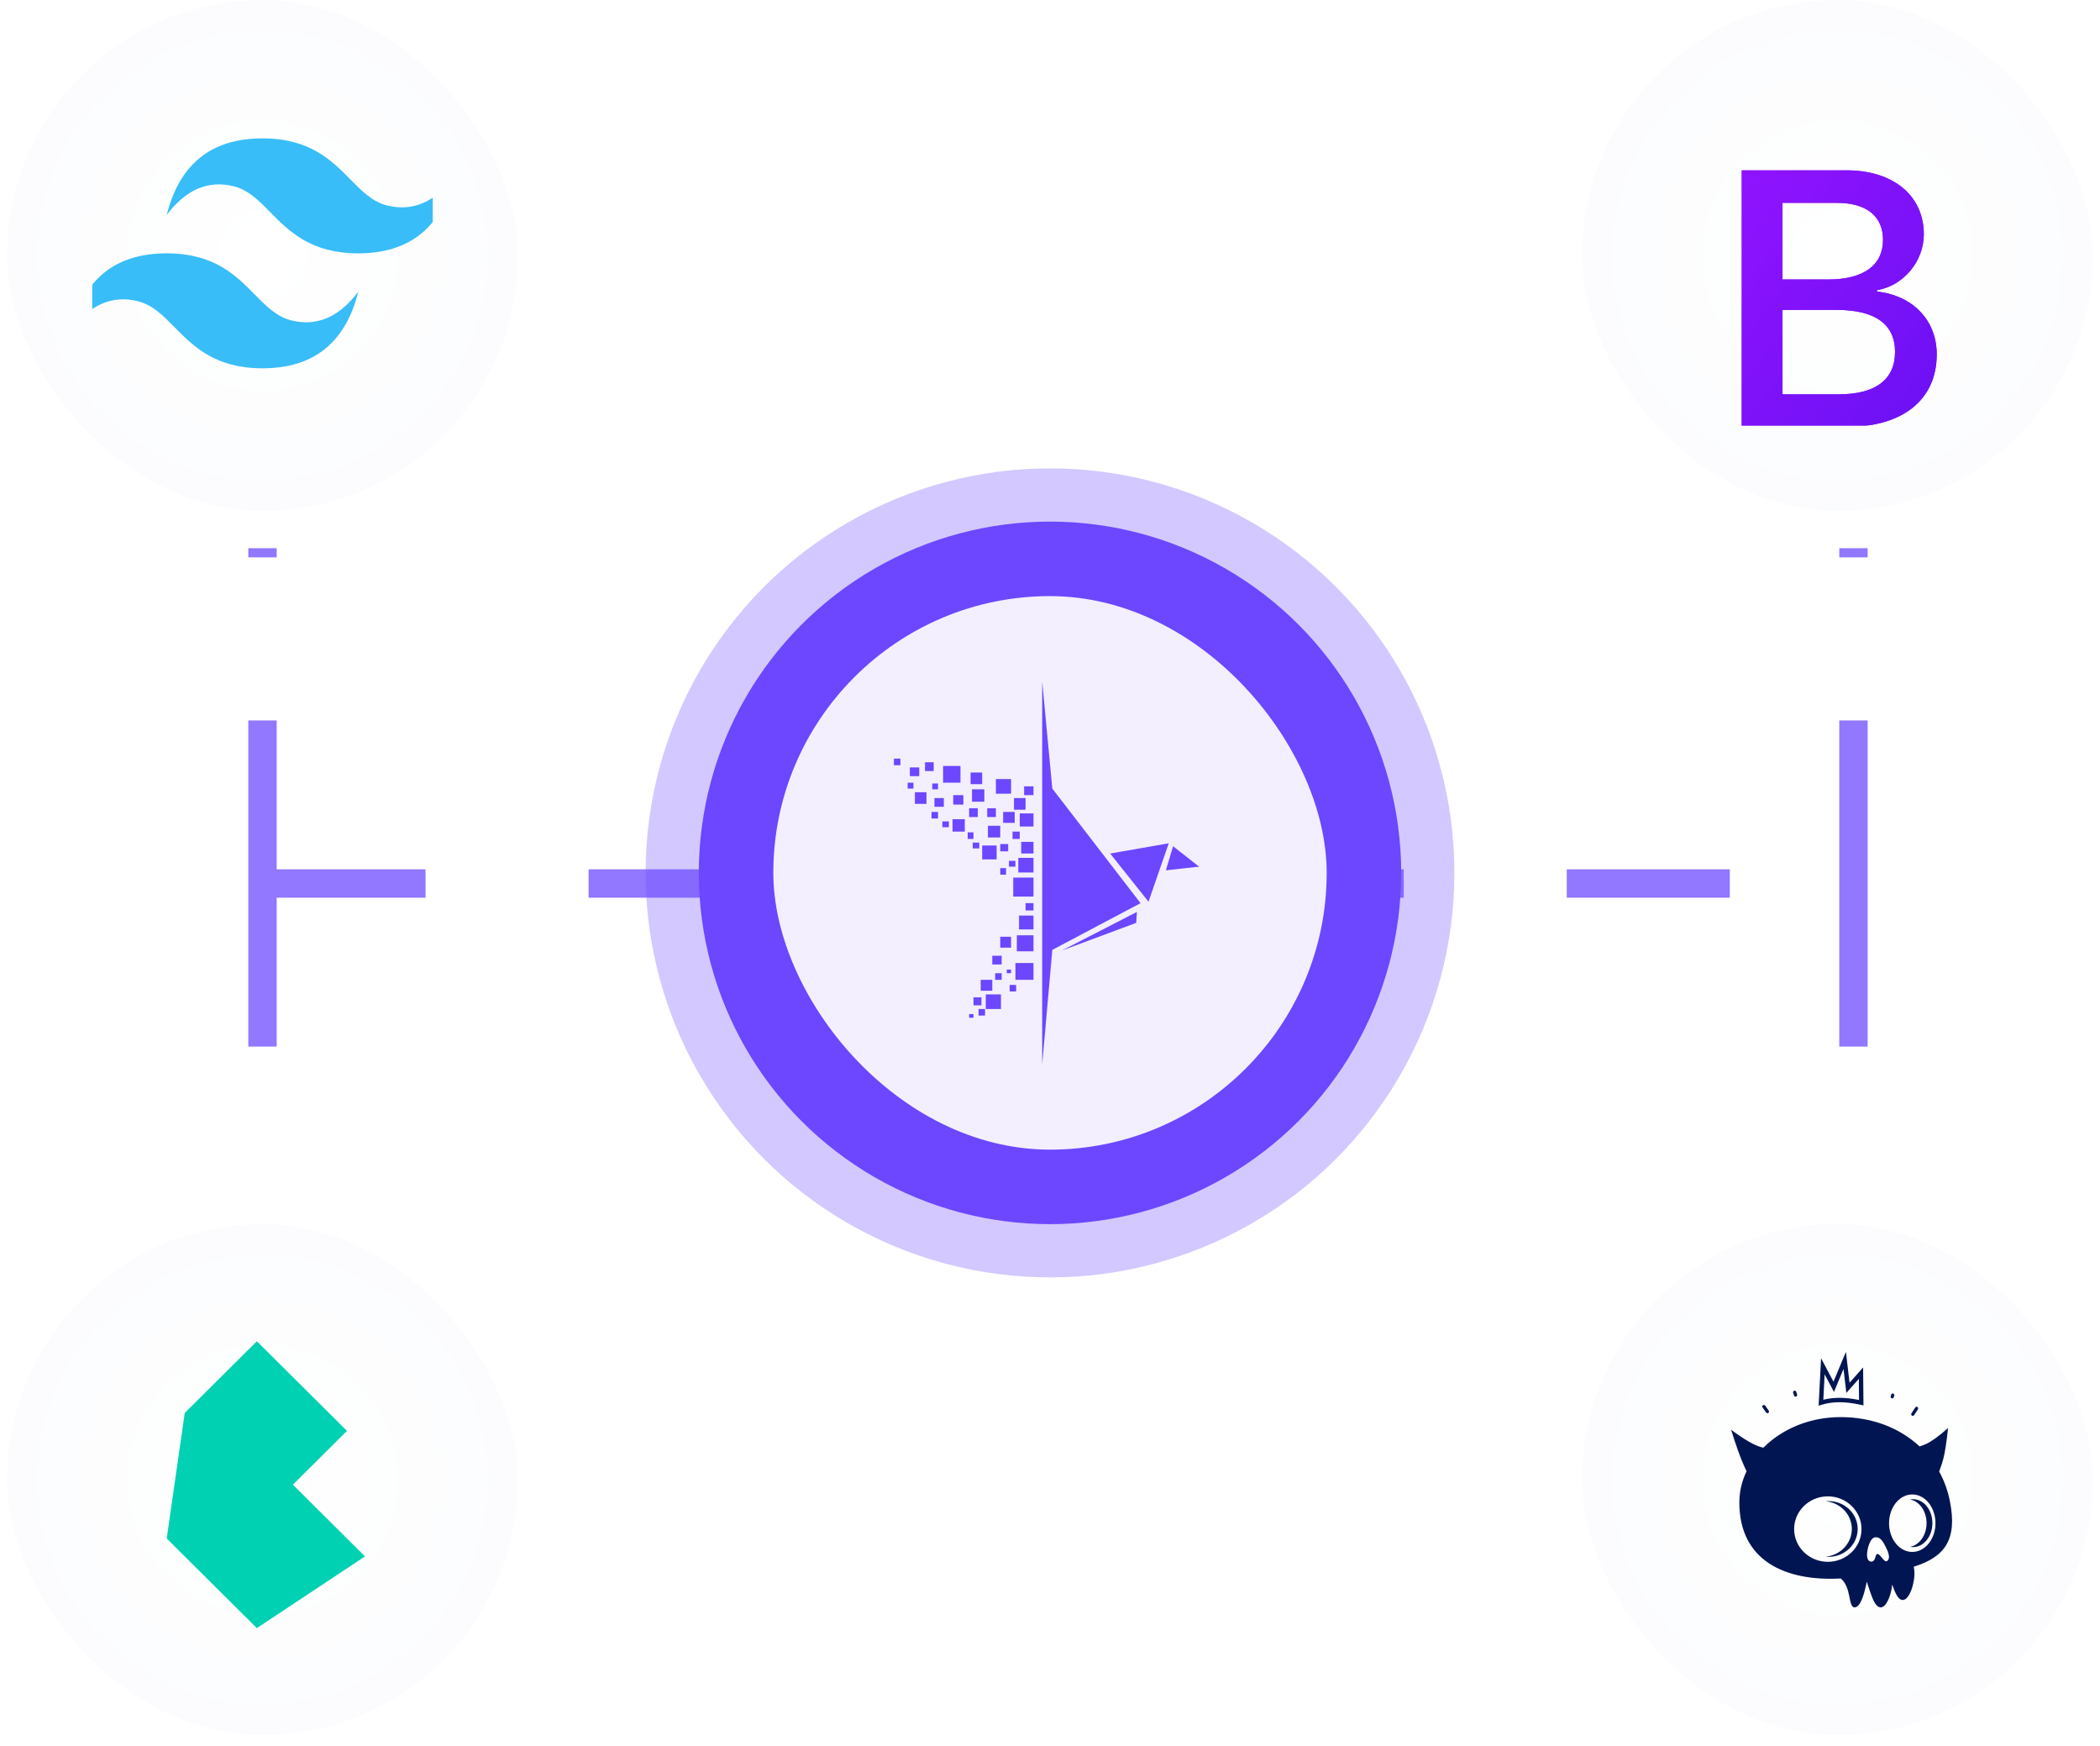 <svg width="148" height="123" viewBox="0 0 148 123" fill="none" xmlns="http://www.w3.org/2000/svg">
<path d="M18.5 62.25H130.625M18.5 62.25V38.625M18.5 62.25V84.375M130.625 62.25V38.625M130.625 62.25V84.75" stroke="#9277FF" stroke-width="2" stroke-dasharray="11.49 11.49"/>
<rect x="0.5" width="36" height="36" rx="18" fill="url(#paint0_radial_1_1403)"/>
<g clip-path="url(#clip0_1_1403)">
<path d="M18.5 9.75C14.9 9.75 12.651 11.549 11.75 15.149C13.1 13.35 14.675 12.675 16.475 13.125C17.502 13.381 18.236 14.126 19.049 14.952C20.373 16.295 21.905 17.85 25.25 17.85C28.85 17.85 31.099 16.05 32 12.449C30.65 14.25 29.075 14.925 27.275 14.475C26.248 14.218 25.515 13.474 24.7 12.648C23.378 11.305 21.846 9.75 18.5 9.75ZM11.75 17.85C8.15 17.85 5.901 19.649 5 23.25C6.35 21.45 7.925 20.775 9.725 21.225C10.752 21.481 11.486 22.226 12.3 23.051C13.623 24.394 15.155 25.949 18.5 25.949C22.1 25.949 24.349 24.15 25.25 20.55C23.9 22.349 22.325 23.024 20.525 22.574C19.498 22.318 18.765 21.573 17.95 20.747C16.628 19.404 15.096 17.85 11.75 17.85Z" fill="#38BDF8"/>
</g>
<rect x="0.5" y="86.25" width="36" height="36" rx="18" fill="url(#paint1_radial_1_1403)"/>
<path d="M11.75 108.396L13.02 99.553L18.102 94.5L24.453 100.816L20.642 104.606L25.723 109.659L18.102 114.713L11.75 108.396Z" fill="#00D1B2"/>
<rect x="111.5" y="86.25" width="36" height="36" rx="18" fill="url(#paint2_radial_1_1403)"/>
<path fill-rule="evenodd" clip-rule="evenodd" d="M129.723 99.845C131.979 99.845 133.905 100.626 135.283 101.909C135.467 101.853 135.623 101.794 135.751 101.735C136.142 101.552 136.655 101.179 137.291 100.614C137.188 101.598 137.077 102.321 136.958 102.782C136.895 103.029 136.797 103.328 136.664 103.678C137.025 104.336 137.281 105.045 137.423 105.781C137.967 108.507 137.036 109.712 134.875 110.385C134.891 110.466 134.904 110.553 134.913 110.646C134.99 111.443 134.587 112.731 134.103 112.731C133.785 112.731 133.578 112.287 133.356 111.64C133.286 112.39 132.945 113.25 132.549 113.25C132.215 113.25 132.004 112.764 131.77 112.067L131.737 111.968C131.682 111.802 131.625 111.624 131.565 111.44C131.55 111.511 131.534 111.584 131.518 111.658L131.498 111.747C131.331 112.475 131.089 113.25 130.698 113.25C130.244 113.25 130.493 111.821 129.728 111.215C125.847 111.426 122.582 109.992 122.582 105.852C122.582 105.091 122.762 104.347 123.093 103.656C123.035 103.543 122.98 103.429 122.928 103.314C122.67 102.746 122.361 101.885 122 100.733C122.923 101.421 123.631 101.831 124.124 101.963C124.173 101.976 124.224 101.988 124.278 101.998C125.57 100.703 127.503 99.845 129.723 99.845ZM128.817 105.429C127.506 105.429 126.443 106.461 126.443 107.735C126.443 109.008 127.506 110.041 128.817 110.041C130.129 110.041 131.192 109.008 131.192 107.735C131.192 106.477 130.154 105.454 128.865 105.429L128.817 105.429ZM132.187 108.309C131.791 108.309 131.581 109.156 131.581 109.536C131.581 109.833 131.681 109.997 131.843 110.027C132.237 110.063 132.117 109.489 132.313 109.489C132.522 109.489 132.767 110.077 132.972 109.997C133.215 109.852 133.122 109.536 133.038 109.287C132.742 108.66 132.584 108.309 132.187 108.309ZM128.872 105.762C130.005 105.762 130.923 106.641 130.923 107.726C130.923 108.81 130.005 109.69 128.872 109.69C128.803 109.69 128.734 109.686 128.666 109.68C129.701 109.581 130.51 108.744 130.51 107.726C130.51 106.708 129.701 105.871 128.666 105.772C128.734 105.765 128.803 105.762 128.872 105.762ZM134.769 105.294C133.865 105.294 133.133 106.2 133.133 107.319C133.133 108.437 133.865 109.344 134.769 109.344C135.672 109.344 136.405 108.437 136.405 107.319C136.405 106.2 135.672 105.294 134.769 105.294ZM134.822 105.628C135.576 105.628 136.188 106.384 136.188 107.316C136.188 108.249 135.576 109.004 134.822 109.004C134.753 109.004 134.684 108.998 134.616 108.986C135.273 108.863 135.777 108.162 135.777 107.316C135.777 106.47 135.273 105.769 134.616 105.647C134.684 105.634 134.753 105.628 134.822 105.628ZM135.136 99.135C135.188 99.169 135.203 99.239 135.169 99.291L134.9 99.705C134.886 99.728 134.863 99.745 134.837 99.752C134.811 99.76 134.783 99.758 134.759 99.747L134.744 99.739C134.731 99.73 134.721 99.72 134.712 99.708C134.704 99.695 134.698 99.682 134.695 99.667C134.692 99.653 134.692 99.638 134.694 99.623C134.697 99.608 134.702 99.594 134.711 99.582L134.979 99.168C134.987 99.156 134.998 99.145 135.01 99.136C135.022 99.128 135.036 99.122 135.051 99.119C135.065 99.116 135.08 99.115 135.095 99.118C135.109 99.121 135.123 99.126 135.136 99.135ZM124.396 99.025L124.406 99.038L124.654 99.392C124.671 99.417 124.677 99.447 124.672 99.476C124.666 99.505 124.65 99.531 124.625 99.548C124.601 99.565 124.571 99.572 124.542 99.567C124.512 99.562 124.486 99.546 124.469 99.522L124.221 99.168C124.204 99.145 124.197 99.116 124.201 99.088C124.205 99.059 124.22 99.033 124.242 99.015C124.264 98.997 124.292 98.988 124.321 98.99C124.349 98.992 124.376 99.004 124.396 99.025ZM130.093 95.25L130.349 97.421L131.305 96.347L131.33 99.021L131.14 98.979C130.588 98.856 130.086 98.795 129.637 98.795C129.19 98.795 128.772 98.856 128.381 98.976L128.17 99.041L128.343 95.697L129.217 97.349L130.093 95.25ZM129.925 96.454L129.25 98.071L128.593 96.83L128.501 98.622L128.52 98.618C128.865 98.532 129.228 98.489 129.608 98.487L129.637 98.487C130.049 98.487 130.499 98.535 130.987 98.632L131.018 98.638L131.004 97.15L130.124 98.139L129.925 96.454ZM133.421 98.186C133.45 98.194 133.475 98.213 133.489 98.239C133.504 98.266 133.507 98.297 133.499 98.326L133.465 98.444C133.458 98.47 133.441 98.493 133.418 98.508C133.395 98.523 133.367 98.529 133.34 98.525L133.325 98.522C133.311 98.518 133.298 98.511 133.286 98.501C133.274 98.492 133.265 98.481 133.257 98.468C133.25 98.455 133.246 98.441 133.244 98.426C133.242 98.411 133.243 98.396 133.248 98.382L133.282 98.263C133.29 98.234 133.309 98.21 133.335 98.195C133.362 98.181 133.393 98.177 133.421 98.186ZM126.589 98.058L126.653 98.254C126.662 98.281 126.66 98.311 126.648 98.337C126.635 98.363 126.614 98.383 126.587 98.394C126.561 98.404 126.531 98.405 126.504 98.394C126.478 98.384 126.456 98.364 126.443 98.338L126.438 98.324L126.374 98.128C126.365 98.1 126.368 98.069 126.382 98.043C126.395 98.016 126.419 97.996 126.447 97.987C126.475 97.978 126.506 97.98 126.533 97.994C126.559 98.007 126.579 98.03 126.589 98.058V98.058Z" fill="#011552"/>
<rect x="111.5" width="36" height="36" rx="18" fill="url(#paint3_radial_1_1403)"/>
<g clip-path="url(#clip1_1_1403)">
<g filter="url(#filter0_d_1_1403)">
<path d="M130.18 27.075C134.12 27.075 136.494 25.146 136.494 21.965C136.494 19.559 134.8 17.818 132.285 17.543V17.443C134.132 17.142 135.583 15.426 135.583 13.509C135.583 10.779 133.427 9 130.142 9H122.75V27.075H130.18ZM125.624 11.292H129.449C131.528 11.292 132.708 12.219 132.708 13.898C132.708 15.689 131.335 16.691 128.846 16.691H125.624V11.292ZM125.624 24.783V18.833H129.423C132.143 18.833 133.555 19.835 133.555 21.789C133.555 23.743 132.182 24.783 129.59 24.783H125.624Z" fill="url(#paint4_linear_1_1403)"/>
<path d="M130.18 27.075C134.12 27.075 136.494 25.146 136.494 21.965C136.494 19.559 134.8 17.818 132.285 17.543V17.443C134.132 17.142 135.583 15.426 135.583 13.509C135.583 10.779 133.427 9 130.142 9H122.75V27.075H130.18ZM125.624 11.292H129.449C131.528 11.292 132.708 12.219 132.708 13.898C132.708 15.689 131.335 16.691 128.846 16.691H125.624V11.292ZM125.624 24.783V18.833H129.423C132.143 18.833 133.555 19.835 133.555 21.789C133.555 23.743 132.182 24.783 129.59 24.783H125.624Z" fill="url(#paint5_linear_1_1403)"/>
</g>
</g>
<circle opacity="0.3" cx="74" cy="61.5" r="28.5" fill="#6C47FF"/>
<circle cx="74" cy="61.5" r="24.75" fill="#6C47FF"/>
<rect x="54.5" y="42" width="39" height="39" rx="19.5" fill="#F3EFFF"/>
<path d="M80.381 63.634L74.163 55.56L73.449 48V75L74.163 66.926L80.381 63.634Z" fill="#6C47FF"/>
<path d="M82.369 59.417L80.942 63.531L78.24 60.137L82.369 59.417ZM84.509 61.062L82.674 59.623L82.165 61.32L84.509 61.062ZM80.126 64.251L80.075 65.022L74.825 66.977L80.126 64.251ZM71.563 69.034H72.837V67.851H71.563V69.034ZM71.818 64.508H72.837V65.485H71.818V64.508ZM71.665 65.897H72.837V67.028H71.665V65.897ZM69.474 71.091V70.062H70.544V71.091H69.474ZM68.607 70.834V70.268H69.168V70.834H68.607ZM69.117 69.805V69.034H69.932V69.805H69.117ZM68.964 71.554V71.091H69.422V71.554H68.964ZM69.932 67.954V67.337H70.595V67.954H69.932ZM70.493 66.771V66H71.257V66.771H70.493ZM72.277 63.634H72.837V64.148H72.277V63.634ZM71.41 61.834H72.837V63.171H71.41V61.834ZM71.767 60.445H72.837V61.474H71.767V60.445ZM71.971 59.314H72.837V60.137H71.971V59.314ZM71.359 58.594H71.869V59.108H71.359V58.594ZM71.105 60.651H71.563V61.062H71.105V60.651ZM71.869 57.308H72.837V58.234H71.869V57.308ZM70.697 57.205H71.512V57.977H70.697V57.205ZM70.187 54.891H71.257V55.92H70.187V54.891ZM71.461 56.228H72.277V57.051H71.461V56.228ZM72.175 55.405H72.837V56.023H72.175V55.405ZM64.122 54.068H64.784V54.685H64.122V54.068ZM65.192 53.708H65.804V54.325H65.192V53.708ZM66.466 53.965H67.69V55.148H66.466V53.965ZM69.575 56.948H70.187V57.565H69.575V56.948ZM70.493 59.468H71.053V59.983H70.493V59.468ZM69.626 58.182H70.493V59.005H69.626V58.182ZM68.301 56.948H68.913V57.565H68.301V56.948ZM65.702 55.2H66.109V55.611H65.702V55.2ZM68.403 54.428H69.219V55.251H68.403V54.428ZM67.18 56.023H67.893V56.691H67.18V56.023ZM63.969 55.148H64.377V55.56H63.969V55.148ZM64.478 55.817H65.294V56.64H64.478V55.817ZM65.855 56.228H66.517V56.845H65.855V56.228ZM65.651 57.205H66.109V57.668H65.651V57.205ZM66.415 57.874H66.874V58.285H66.415V57.874ZM67.129 57.72H67.995V58.594H67.129V57.72ZM68.199 58.645H68.607V59.108H68.199V58.645ZM68.556 59.365H69.015V59.777H68.556V59.365ZM69.219 59.571H70.238V60.548H69.219V59.571ZM70.493 61.165H70.901V61.628H70.493V61.165ZM70.136 69.034V68.571H70.595V69.034H70.136ZM68.301 71.708V71.451H68.607V71.708H68.301ZM63 53.451H63.459V53.914H63V53.451ZM71.156 69.857V69.394H71.614V69.857H71.156ZM70.952 68.571V68.314H71.257V68.571H70.952ZM68.505 55.611H69.371V56.485H68.505V55.611Z" fill="#6C47FF"/>
<defs>
<filter id="filter0_d_1_1403" x="110.75" y="0" width="37.744" height="42.075" filterUnits="userSpaceOnUse" color-interpolation-filters="sRGB">
<feFlood flood-opacity="0" result="BackgroundImageFix"/>
<feColorMatrix in="SourceAlpha" type="matrix" values="0 0 0 0 0 0 0 0 0 0 0 0 0 0 0 0 0 0 127 0" result="hardAlpha"/>
<feOffset dy="3"/>
<feGaussianBlur stdDeviation="6"/>
<feColorMatrix type="matrix" values="0 0 0 0 0 0 0 0 0 0 0 0 0 0 0 0 0 0 0.15 0"/>
<feBlend mode="normal" in2="BackgroundImageFix" result="effect1_dropShadow_1_1403"/>
<feBlend mode="normal" in="SourceGraphic" in2="effect1_dropShadow_1_1403" result="shape"/>
</filter>
<radialGradient id="paint0_radial_1_1403" cx="0" cy="0" r="1" gradientUnits="userSpaceOnUse" gradientTransform="translate(18.5 18) rotate(45) scale(25.456)">
<stop stop-color="white"/>
<stop offset="1" stop-color="#FAFBFD"/>
</radialGradient>
<radialGradient id="paint1_radial_1_1403" cx="0" cy="0" r="1" gradientUnits="userSpaceOnUse" gradientTransform="translate(18.5 104.25) rotate(45) scale(25.456)">
<stop stop-color="white"/>
<stop offset="1" stop-color="#FAFBFD"/>
</radialGradient>
<radialGradient id="paint2_radial_1_1403" cx="0" cy="0" r="1" gradientUnits="userSpaceOnUse" gradientTransform="translate(129.5 104.25) rotate(45) scale(25.456)">
<stop stop-color="white"/>
<stop offset="1" stop-color="#FAFBFD"/>
</radialGradient>
<radialGradient id="paint3_radial_1_1403" cx="0" cy="0" r="1" gradientUnits="userSpaceOnUse" gradientTransform="translate(129.5 18) rotate(45) scale(25.456)">
<stop stop-color="white"/>
<stop offset="1" stop-color="#FAFBFD"/>
</radialGradient>
<linearGradient id="paint4_linear_1_1403" x1="122.75" y1="9" x2="140.167" y2="22.244" gradientUnits="userSpaceOnUse">
<stop stop-color="#9013FE"/>
<stop offset="1" stop-color="#6B11F4"/>
</linearGradient>
<linearGradient id="paint5_linear_1_1403" x1="122.75" y1="9" x2="140.167" y2="22.244" gradientUnits="userSpaceOnUse">
<stop stop-color="#9013FE"/>
<stop offset="1" stop-color="#6B11F4"/>
</linearGradient>
<clipPath id="clip0_1_1403">
<rect width="24" height="24" fill="white" transform="translate(6.5 6)"/>
</clipPath>
<clipPath id="clip1_1_1403">
<rect width="24" height="24" fill="white" transform="translate(117.5 6)"/>
</clipPath>
</defs>
</svg>
